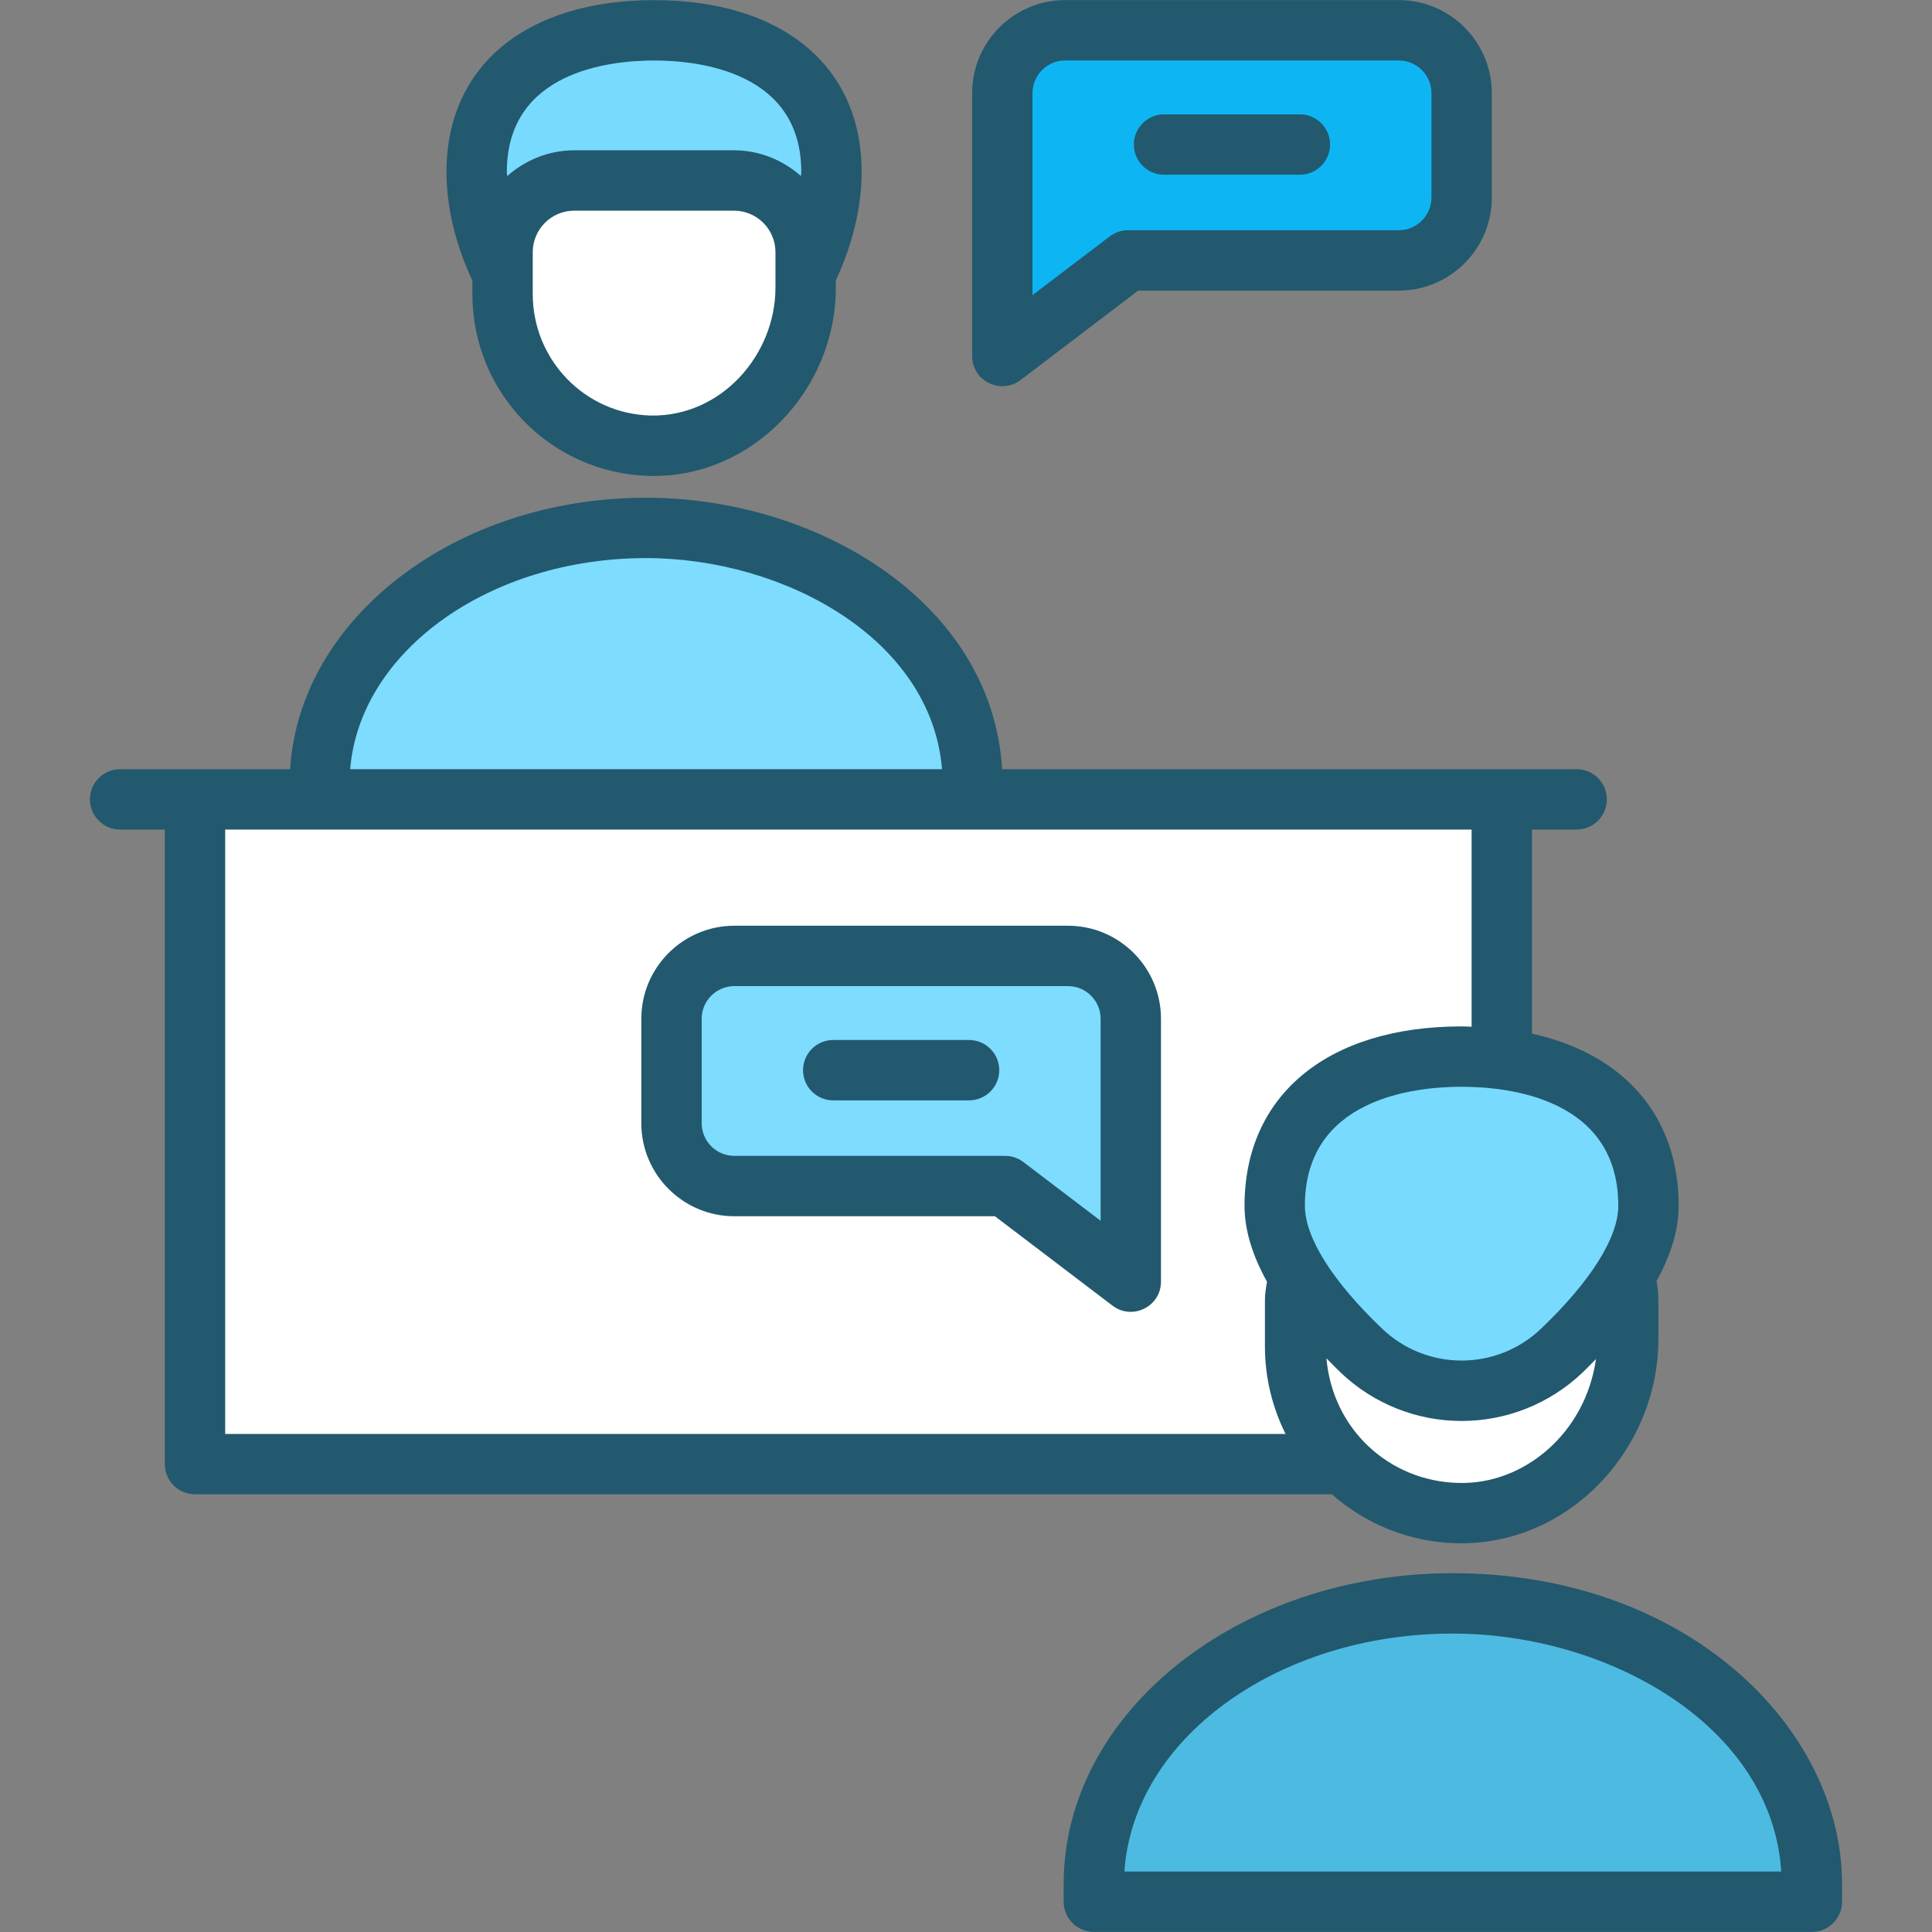 <svg xmlns="http://www.w3.org/2000/svg" enable-background="new 0 0 512 512" viewBox="0 0 512 512" id="interview"><rect x="0" y="0" width="512" height="512" fill="#808080" stroke="none"/><rect width="346.305" height="176.164" x="51.681" y="211.84" fill="#ffffff" class="colorffffff svgShape"></rect><path fill="#78daff" d="M220.351,45.562c0,26.015-21.002,56.6-47.017,56.6c-25.921,0-47.016-30.585-47.016-56.6
			c0-25.921,21.096-37.527,47.016-37.527C199.349,8.034,220.351,19.641,220.351,45.562z" class="colorff787d svgShape"></path><path fill="#ffffff" d="M213.501,66.821v9.419c0,22.72-18.597,42.499-41.309,41.879
			c-10.66-0.291-20.248-4.723-27.258-11.733c-7.255-7.319-11.749-17.334-11.749-28.442V66.821c0-10.486,8.501-18.987,18.987-18.987
			h42.342C205,47.834,213.501,56.334,213.501,66.821z" class="colorffffff svgShape"></path><path fill="#7edcff" d="M257.801,207.573v4.266H84.648v-4.266c0-37.414,38.792-67.673,86.576-67.673
			c23.892,0,45.553,7.548,61.175,19.822C248.087,171.997,257.801,188.866,257.801,207.573z" class="colorffcd7e svgShape"></path><path fill="#ffffff" d="M431.477,344.606v10.35c0,24.968-20.437,46.703-45.396,46.023
			c-11.714-0.319-22.251-5.19-29.955-12.894c-7.973-8.043-12.911-19.049-12.911-31.256v-12.223c0-11.524,9.342-20.866,20.866-20.866
			h46.531C422.135,323.74,431.477,333.082,431.477,344.606z" class="colorffffff svgShape"></path><path fill="#4dbae2" d="M480.16,499.284v4.688H289.876v-4.688c0-41.115,42.63-74.368,95.142-74.368
			c26.256,0,50.059,8.295,67.227,21.784C469.484,460.188,480.16,478.726,480.16,499.284z" class="color4de2c9 svgShape"></path><path fill="#78daff" d="M436.861,319.533c0,13.009-11.161,27.103-22.887,38.319c-14.92,14.273-38.356,14.273-53.277,0
			c-11.725-11.217-22.886-25.31-22.886-38.319c0-27.303,22.221-39.529,49.524-39.529
			C414.739,280.003,436.861,292.229,436.861,319.533z" class="colorff787d svgShape"></path><path fill="#0eb5f3" d="M387.346,24.679v27.684c0,9.196-7.455,16.651-16.651,16.651h-71.753l-33.317,25.329V24.679
			c0-9.196,7.455-16.651,16.651-16.651h88.42C379.891,8.028,387.346,15.483,387.346,24.679z" class="color43c3ff svgShape"></path><path fill="#7edcff" d="M177.957,269.981v27.684c0,9.196,7.455,16.651,16.651,16.651h71.753l33.317,25.329v-69.663
			c0-9.196-7.455-16.651-16.651-16.651h-88.42C185.412,253.33,177.957,260.785,177.957,269.981z" class="colorffcd7e svgShape"></path><path fill="#22596e" d="M125.186 77.946c0 26.05 20.652 47.455 46.784 48.167 27.268.757 49.533-22.696 49.533-49.873v-1.974c4.334-9.212 6.843-19.186 6.843-28.702 0-28.083-21.076-45.526-55.01-45.526S118.32 17.48 118.32 45.562c0 9.542 2.509 19.549 6.866 28.784V77.946zM205.506 76.239c0 17.686-14.23 34.238-33.098 33.883-17.572-.475-31.223-14.904-31.223-32.176V66.822c0-6.062 4.929-10.991 10.991-10.991h42.339c6.062 0 10.991 4.929 10.991 10.991V76.239zM173.337 16.035c11.733 0 39.011 2.879 39.011 29.528 0 .355-.082.727-.092 1.084-4.757-4.188-10.922-6.814-17.742-6.814h-42.339c-6.837 0-13.017 2.637-17.777 6.843-.01-.368-.08-.748-.08-1.113C134.318 18.913 161.604 16.035 173.337 16.035zM385.861 408.975c30.046.777 53.619-25.116 53.619-54.017v-10.35c0-1.749-.179-3.45-.485-5.107 3.864-7.004 5.868-13.681 5.868-19.968 0-23.762-14.492-40.225-38.878-45.61V219.84h11.842c4.421 0 7.999-3.582 7.999-7.999s-3.578-7.999-7.999-7.999c-38.55 0-113.662 0-152.252 0-2.67-44.317-49.018-71.941-94.346-71.941-50.577 0-91.885 31.952-94.339 71.941-1.845 0-47.057 0-45.052 0-4.421 0-7.999 3.582-7.999 7.999s3.578 7.999 7.999 7.999H43.68v168.165c0 4.417 3.578 7.999 7.999 7.999H352.96C362.086 404.036 373.621 408.643 385.861 408.975zM386.298 392.985c-18.067-.496-33.146-14.14-34.776-33.034 1.197 1.224 2.351 2.442 3.647 3.682 18.04 17.251 46.291 17.256 64.337 0 1.222-1.169 2.305-2.317 3.44-3.473C420.208 379.699 403.893 393.599 386.298 392.985zM428.864 319.532c0 8.386-7.249 19.943-20.42 32.539-11.842 11.327-30.387 11.319-42.214 0-13.17-12.596-20.42-24.154-20.42-32.539 0-28.454 29.044-31.528 41.527-31.528C399.82 288.004 428.864 291.078 428.864 319.532zM171.228 147.899c36.39 0 75.566 21.25 78.421 55.943H92.799C95.346 172.669 129.553 147.899 171.228 147.899zM59.678 219.84c110.47 0 220.411 0 330.307 0v52.252c-.887-.023-1.744-.086-2.648-.086-35.48 0-57.525 18.213-57.525 47.526 0 6.342 2.029 13.079 5.96 20.149-.292 1.61-.554 3.232-.554 4.927v12.221c0 8.165 1.917 16.038 5.462 23.177H59.678V219.84zM385.017 416.916c-56.869 0-103.137 36.949-103.137 82.37v4.687c0 4.417 3.578 7.999 7.999 7.999h190.284c4.421 0 7.999-3.582 7.999-7.999v-4.687C488.162 457.809 446.893 416.916 385.017 416.916zM297.988 495.973c2.273-35.066 40.441-63.059 87.029-63.059 40.927 0 84.509 24.208 87.037 63.059H297.988zM270.467 100.709l31.168-23.697h69.063c13.592 0 24.646-11.057 24.646-24.65V24.678c0-13.592-11.053-24.65-24.646-24.65h-88.42c-13.592 0-24.654 11.057-24.654 24.65v69.664C257.625 101.003 265.245 104.682 270.467 100.709zM273.623 24.678c0-4.769 3.882-8.651 8.655-8.651h88.42c4.765 0 8.647 3.882 8.647 8.651v27.684c0 4.769-3.882 8.651-8.647 8.651h-71.758c-1.75 0-3.453.574-4.843 1.633l-20.474 15.565V24.678z" class="color33226e svgShape"></path><path fill="#22596e" d="M308.486 46.305h35.996c4.421 0 7.999-3.582 7.999-7.999s-3.578-7.999-7.999-7.999h-35.996c-4.421 0-7.999 3.582-7.999 7.999S304.065 46.305 308.486 46.305zM283.028 245.329h-88.42c-13.592 0-24.654 11.061-24.654 24.654v27.681c0 13.592 11.061 24.654 24.654 24.654h69.055l31.168 23.693c5.244 3.991 12.842.257 12.842-6.366v-69.66C307.674 256.391 296.62 245.329 283.028 245.329zM291.676 323.516l-20.474-15.565c-1.398-1.058-3.093-1.633-4.843-1.633h-71.75c-4.773 0-8.655-3.882-8.655-8.655v-27.681c0-4.773 3.882-8.655 8.655-8.655h88.42c4.765 0 8.647 3.882 8.647 8.655V323.516z" class="color33226e svgShape"></path><path fill="#22596e" d="M256.812,275.611h-35.996c-4.421,0-7.999,3.582-7.999,7.999s3.578,7.999,7.999,7.999h35.996
				c4.421,0,7.999-3.582,7.999-7.999S261.234,275.611,256.812,275.611z" class="color33226e svgShape"></path></svg>